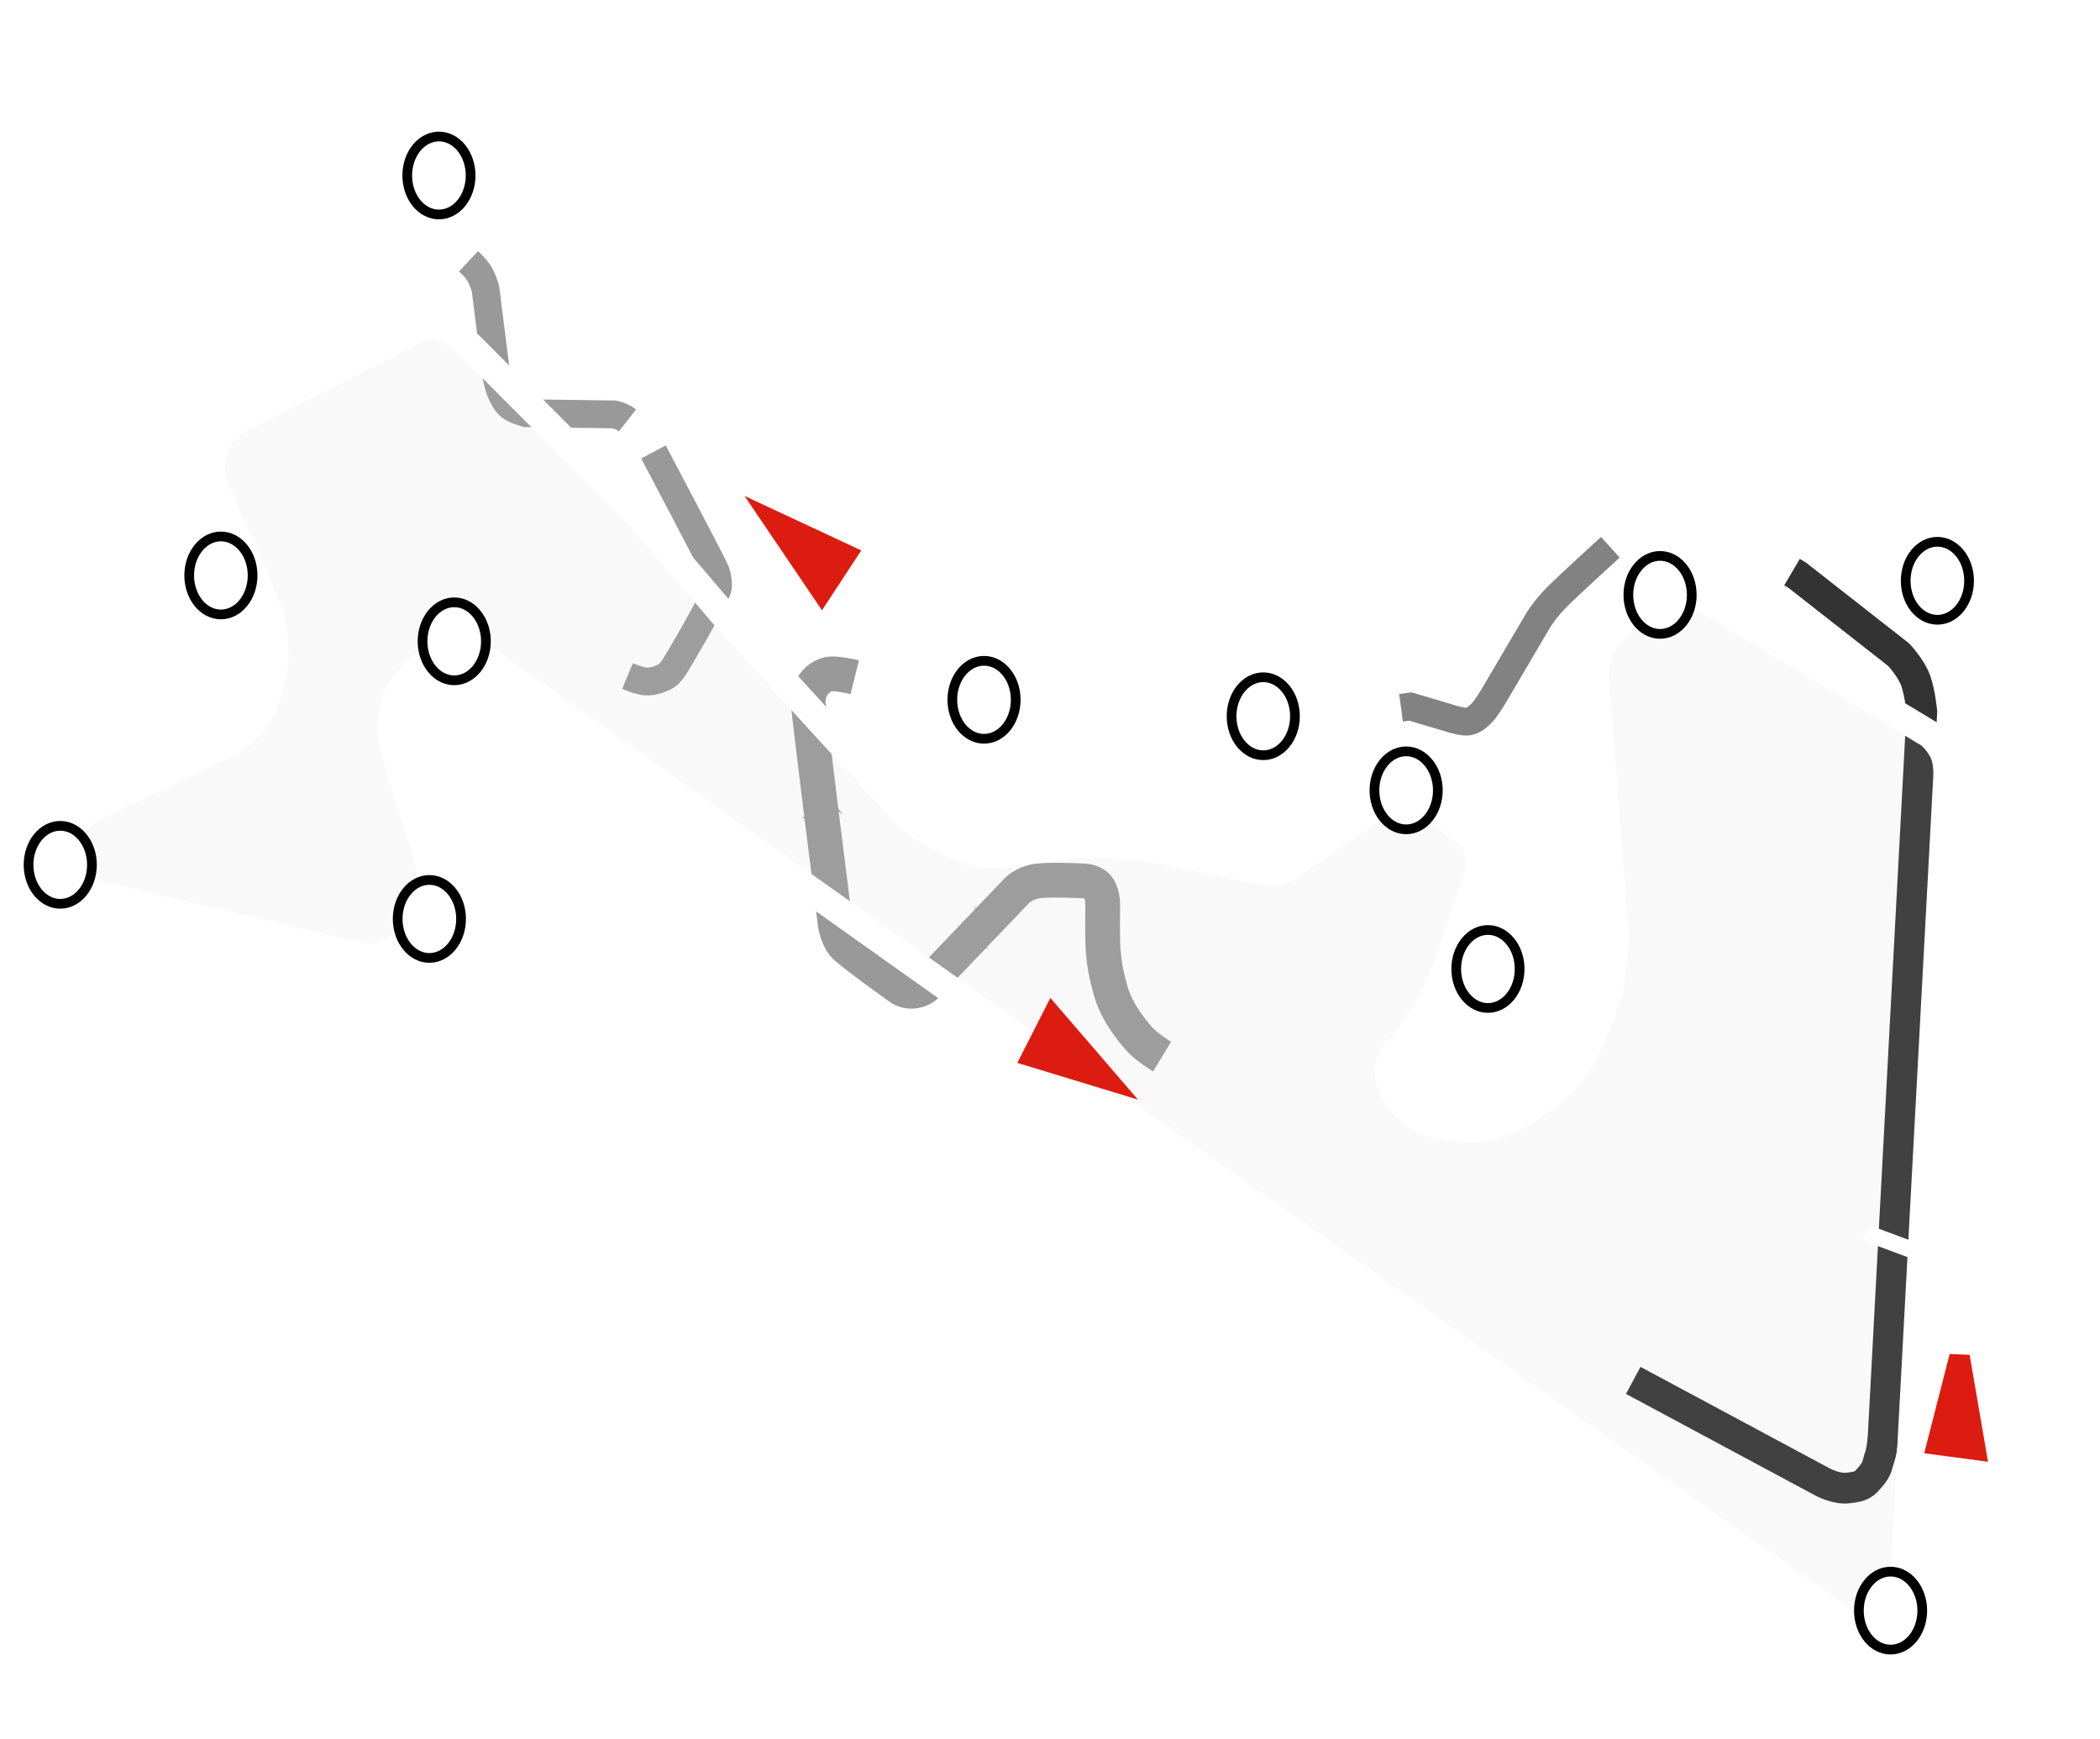 <svg width="302" height="250" viewBox="0 0 302 250" fill="none" xmlns="http://www.w3.org/2000/svg">
<path d="M121.271 117.121L119.073 115.633L118.897 113.311C119.034 113.844 119.251 114.31 119.452 114.735C119.527 114.891 119.794 115.336 120.088 115.747C120.334 116.115 120.847 116.664 120.847 116.664L121.271 117.121Z" fill="#828282"/>
<path d="M115.313 117.342L117.389 118.815V121.123C117.27 120.584 117.107 120.132 116.904 119.708C116.702 119.285 116.459 118.89 116.177 118.466C116.081 118.246 115.623 117.722 115.623 117.722L115.313 117.342Z" fill="#828282"/>
<path d="M143.073 129.658L141.81 131.753L139.901 130.341C139.901 130.341 140.339 130.603 140.688 130.629C141.037 130.656 141.036 130.717 141.358 130.675C141.681 130.633 141.997 130.455 142.184 130.341C142.371 130.227 142.815 129.688 142.815 129.688L143.073 129.658Z" fill="#828282"/>
<path d="M139.076 137.235L140.339 135.139L142.248 136.551C142.248 136.551 141.81 136.29 141.461 136.263C141.112 136.236 141.113 136.175 140.791 136.217C140.468 136.259 140.152 136.438 139.965 136.551C139.778 136.665 139.334 137.204 139.334 137.204L139.076 137.235Z" fill="#828282"/>
<path d="M234.877 198.491L261.937 213.008C261.937 213.008 263.952 214.2 265.876 213.953C267.8 213.706 267.987 213.516 269.012 212.321C270.037 211.126 269.924 210.649 270.325 209.486C270.726 208.324 270.836 206.136 270.836 206.136L276.379 102.368C276.379 102.368 276.144 99.741 275.504 97.901C274.864 96.062 273.024 94.122 273.024 94.122L258.436 82.697L257.707 82.267" stroke="#333333" stroke-width="4.415"/>
<path d="M93.975 64.985C93.975 64.985 102.696 81.503 102.933 82.182C103.17 82.86 103.322 83.845 103.225 84.587C103.129 85.329 97.377 95.478 96.661 96.355C95.944 97.232 95.709 97.265 95.056 97.558C94.403 97.85 93.615 98.032 92.795 97.987C91.975 97.943 90.242 97.214 90.242 97.214" stroke="#999999" stroke-width="4"/>
<path d="M122.919 97.386C122.919 97.386 119.912 96.634 118.928 96.996C117.944 97.358 117.466 97.811 117.002 98.421C116.538 99.031 116.244 99.965 116.208 100.822C116.172 101.679 120.147 133.12 120.147 133.12C120.147 133.12 120.49 134.805 121.241 135.783C121.992 136.762 129.556 142.14 129.556 142.14C129.556 142.14 130.498 142.726 131.671 142.484C132.845 142.242 133.349 141.539 133.349 141.539L146.331 127.966C146.331 127.966 147.134 127.158 148.738 126.764C150.343 126.37 155.959 126.678 155.959 126.678C155.959 126.678 157.16 126.704 157.856 127.537C158.551 128.37 158.585 129.942 158.585 129.942C158.585 129.942 158.493 134.935 158.658 136.814C158.823 138.694 159.029 139.815 159.387 141.195C159.745 142.576 160.019 143.618 160.773 145.061C161.527 146.504 162.963 148.487 164.055 149.614C165.148 150.74 167.119 151.933 167.119 151.933" stroke="#999999" stroke-width="5"/>
<path d="M231.583 78.693C231.583 78.693 225.429 84.283 223.791 85.961C222.153 87.639 221.238 89.139 221.238 89.139L214.82 100.049C214.82 100.049 213.701 101.93 213.069 102.54C212.438 103.15 211.999 103.575 211.173 103.742C210.346 103.91 208.328 103.227 208.328 103.227L202.822 101.589L201.481 101.771" stroke="#828282" stroke-width="4"/>
<path d="M90.242 60.449C89.426 59.808 88.346 59.59 88.346 59.59L75.655 59.418C75.655 59.418 73.945 58.938 73.321 58.387C72.697 57.836 72.32 57.027 72.008 56.325C71.696 55.624 71.424 54.264 71.424 54.264L69.82 41.55C69.82 41.55 69.449 40.098 68.799 39.145C68.472 38.666 67.945 38.099 67.379 37.568" stroke="#999999" stroke-width="4"/>
<g filter="url(#filter0_d_6235_14685)">
<path d="M91.666 61.983C95.237 66.002 104.101 76.426 104.101 76.426C104.101 76.426 130.446 105.578 131.671 106.32C132.896 107.061 135.97 109.054 137.798 109.756C139.626 110.457 139.822 110.641 142.466 110.786C145.11 110.932 150.217 109.764 153.552 109.584C156.888 109.403 157.928 109.157 162.451 109.584C166.973 110.011 180.539 113.02 180.539 113.02C180.539 113.02 181.944 113.444 183.53 113.277C185.116 113.111 186.447 111.903 186.447 111.903L200.232 102.368C200.232 102.368 201.465 101.288 202.566 101.681C203.667 102.074 211.465 108.209 211.465 108.209C211.465 108.209 212.224 108.916 212.632 110.786C213.039 112.657 212.34 114.566 212.34 114.566L208.11 126.936C208.11 126.936 207.17 129.48 206.359 131.059C205.548 132.637 204.172 134.811 203.15 136.299C202.128 137.787 201.376 138.529 200.232 139.993C199.745 141.113 199.604 141.416 199.722 142.57C199.839 143.723 200.515 145.211 201.399 146.349C202.284 147.488 203.494 148.429 204.9 149.098C206.307 149.767 208.001 150.002 209.714 150.129C211.427 150.256 213.413 150.233 215.112 149.785C216.81 149.338 217.972 148.717 219.78 147.552C221.587 146.387 224.106 144.619 225.761 142.57C227.415 140.52 228.564 137.865 229.553 135.526C230.542 133.186 231.315 130.913 231.741 128.654C232.168 126.394 232.179 122.125 232.179 122.125L229.407 85.875C229.407 85.875 229.218 84.31 229.48 83.298C229.743 82.286 229.823 81.613 231.012 79.862C232.201 78.111 236.102 74.821 237.868 73.849C239.635 72.877 239.868 73.051 240.932 72.99C241.995 72.928 244.141 73.505 244.141 73.505L277.546 93.606C277.546 93.606 278.574 94.445 279.37 95.925C280.165 97.406 280.026 99.619 280.026 99.619L273.753 216.444C273.753 216.444 273.492 219.086 273.243 219.88C272.993 220.674 272.593 221.219 272.222 221.77C271.851 222.322 271.308 222.823 269.888 223.059C268.468 223.294 266.897 222.285 266.897 222.285L141.591 133.808L94.633 100.445L70.258 83.126C70.258 83.126 67.659 82.008 66.319 81.924C64.979 81.84 63.66 82.006 62.38 82.611C61.101 83.216 59.838 84.358 58.879 85.532C57.921 86.705 57.125 87.859 56.691 89.483C56.258 91.108 56.324 93.709 56.545 94.981C56.767 96.253 61.651 111.817 61.651 111.817C61.651 111.817 62.146 114.257 62.089 115.425C62.031 116.593 61.845 117.364 61.359 118.689C60.873 120.014 59.955 121.516 59.025 122.555C58.095 123.593 57.341 124.271 55.889 125.046C54.437 125.822 52.607 125.733 52.607 125.733L14.533 116.799C14.533 116.799 13.049 116.309 12.345 115.597C11.641 114.884 10.967 113.768 10.595 112.504C10.223 111.241 10.082 110.262 10.303 108.209C10.524 106.157 12.783 104.43 12.783 104.43L31.455 95.496C31.455 95.496 34.212 94.367 35.393 93.091C36.575 91.815 37.778 89.836 38.384 88.023C38.99 86.209 39.355 84.483 39.478 82.611C39.602 80.739 39.107 77.958 38.895 76.77C38.682 75.582 30.725 57.7 30.725 57.7C30.725 57.7 30.232 55.456 30.361 54.35C30.489 53.243 30.954 52.087 31.455 51.171C31.956 50.255 33.497 48.766 33.497 48.766L59.755 35.365C59.755 35.365 61.724 34.764 62.745 34.936C63.766 35.108 64.761 35.559 65.736 36.225C66.371 36.659 67.205 37.365 67.996 38.145C68.359 38.519 79.809 49.998 79.809 49.998L91.516 61.772L91.666 61.983Z" fill="#C4C4C4" fill-opacity="0.1"/>
<path d="M91.666 61.983C95.237 66.002 104.101 76.426 104.101 76.426C104.101 76.426 130.446 105.578 131.671 106.32C132.896 107.061 135.97 109.054 137.798 109.756C139.626 110.457 139.822 110.641 142.466 110.786C145.11 110.932 150.217 109.764 153.552 109.584C156.888 109.403 157.928 109.157 162.451 109.584C166.973 110.011 180.539 113.02 180.539 113.02C180.539 113.02 181.944 113.444 183.53 113.277C185.116 113.111 186.447 111.903 186.447 111.903L200.232 102.368C200.232 102.368 201.465 101.288 202.566 101.681C203.667 102.074 211.465 108.209 211.465 108.209C211.465 108.209 212.224 108.916 212.632 110.786C213.039 112.657 212.34 114.566 212.34 114.566L208.11 126.936C208.11 126.936 207.17 129.48 206.359 131.059C205.548 132.637 204.172 134.811 203.15 136.299C202.128 137.787 201.376 138.529 200.232 139.993C199.745 141.113 199.604 141.416 199.722 142.57C199.839 143.723 200.515 145.211 201.399 146.349C202.284 147.488 203.494 148.429 204.9 149.098C206.307 149.767 208.001 150.002 209.714 150.129C211.427 150.256 213.413 150.233 215.112 149.785C216.81 149.338 217.972 148.717 219.78 147.552C221.587 146.387 224.106 144.619 225.761 142.57C227.415 140.52 228.564 137.865 229.553 135.526C230.542 133.186 231.315 130.913 231.741 128.654C232.168 126.394 232.179 122.125 232.179 122.125L229.407 85.875C229.407 85.875 229.218 84.31 229.48 83.298C229.743 82.286 229.823 81.613 231.012 79.862C232.201 78.111 236.102 74.821 237.868 73.849C239.635 72.877 239.868 73.051 240.932 72.99C241.995 72.928 244.141 73.505 244.141 73.505L277.546 93.606C277.546 93.606 278.574 94.445 279.37 95.925C280.165 97.406 280.026 99.619 280.026 99.619L273.753 216.444C273.753 216.444 273.492 219.086 273.243 219.88C272.993 220.674 272.593 221.219 272.222 221.77C271.851 222.322 271.308 222.823 269.888 223.059C268.468 223.294 266.897 222.285 266.897 222.285L141.591 133.808L94.633 100.445L70.258 83.126C70.258 83.126 67.659 82.008 66.319 81.924C64.979 81.84 63.66 82.006 62.38 82.611C61.101 83.216 59.838 84.358 58.879 85.532C57.921 86.705 57.125 87.859 56.691 89.483C56.258 91.108 56.324 93.709 56.545 94.981C56.767 96.253 61.651 111.817 61.651 111.817C61.651 111.817 62.146 114.257 62.089 115.425C62.031 116.593 61.845 117.364 61.359 118.689C60.873 120.014 59.955 121.516 59.025 122.555C58.095 123.593 57.341 124.271 55.889 125.046C54.437 125.822 52.607 125.733 52.607 125.733L14.533 116.799C14.533 116.799 13.049 116.309 12.345 115.597C11.641 114.884 10.967 113.768 10.595 112.504C10.223 111.241 10.082 110.262 10.303 108.209C10.524 106.157 12.783 104.43 12.783 104.43L31.455 95.496C31.455 95.496 34.212 94.367 35.393 93.091C36.575 91.815 37.778 89.836 38.384 88.023C38.99 86.209 39.355 84.483 39.478 82.611C39.602 80.739 39.107 77.958 38.895 76.77C38.682 75.582 30.725 57.7 30.725 57.7C30.725 57.7 30.232 55.456 30.361 54.35C30.489 53.243 30.954 52.087 31.455 51.171C31.956 50.255 33.497 48.766 33.497 48.766L59.755 35.365C59.755 35.365 61.724 34.764 62.745 34.936C63.766 35.108 64.761 35.559 65.736 36.225C66.371 36.659 67.205 37.365 67.996 38.145C68.359 38.519 79.809 49.998 79.809 49.998L91.516 61.772L91.666 61.983Z" stroke="white" stroke-width="4"/>
</g>
<path d="M118.188 85.104L121.695 79.759L111.277 74.9L118.188 85.104Z" fill="#DC1C11" stroke="#DC1C11" stroke-width="2.943"/>
<path d="M67.681 25.235C67.681 26.722 67.201 28.148 66.346 29.199C65.492 30.251 64.332 30.841 63.123 30.841C61.914 30.841 60.755 30.251 59.9 29.199C59.045 28.148 58.565 26.722 58.565 25.235C58.565 23.748 59.045 22.322 59.9 21.27C60.755 20.219 61.914 19.628 63.123 19.628C64.332 19.628 65.492 20.219 66.346 21.27C67.201 22.322 67.681 23.748 67.681 25.235Z" fill="white" stroke="black" stroke-width="1.398" stroke-miterlimit="0" stroke-linecap="square" stroke-linejoin="round"/>
<path d="M8.664 129.962C11.182 129.962 13.222 127.452 13.222 124.355C13.222 121.259 11.182 118.749 8.664 118.749C6.147 118.749 4.106 121.259 4.106 124.355C4.106 127.452 6.147 129.962 8.664 129.962Z" fill="white" stroke="black" stroke-width="1.398" stroke-miterlimit="0" stroke-linecap="square" stroke-linejoin="round"/>
<path d="M61.748 137.743C64.266 137.743 66.306 135.233 66.306 132.136C66.306 129.04 64.266 126.53 61.748 126.53C59.231 126.53 57.19 129.04 57.19 132.136C57.19 135.233 59.231 137.743 61.748 137.743Z" fill="white" stroke="black" stroke-width="1.398" stroke-miterlimit="0" stroke-linecap="square" stroke-linejoin="round"/>
<path d="M65.324 97.824C67.841 97.824 69.882 95.314 69.882 92.217C69.882 89.121 67.841 86.611 65.324 86.611C62.806 86.611 60.766 89.121 60.766 92.217C60.766 95.314 62.806 97.824 65.324 97.824Z" fill="white" stroke="black" stroke-width="1.398" stroke-miterlimit="0" stroke-linecap="square" stroke-linejoin="round"/>
<path d="M271.883 237.201C274.4 237.201 276.441 234.691 276.441 231.595C276.441 228.498 274.4 225.988 271.883 225.988C269.365 225.988 267.325 228.498 267.325 231.595C267.325 234.691 269.365 237.201 271.883 237.201Z" fill="white" stroke="black" stroke-width="1.398" stroke-miterlimit="0" stroke-linecap="square" stroke-linejoin="round"/>
<path d="M278.614 89.119C281.132 89.119 283.173 86.609 283.173 83.513C283.173 80.416 281.132 77.906 278.614 77.906C276.097 77.906 274.056 80.416 274.056 83.513C274.056 86.609 276.097 89.119 278.614 89.119Z" fill="white" stroke="black" stroke-width="1.398" stroke-miterlimit="0" stroke-linecap="square" stroke-linejoin="round"/>
<path d="M238.733 91.149C241.25 91.149 243.291 88.639 243.291 85.542C243.291 82.446 241.25 79.936 238.733 79.936C236.216 79.936 234.175 82.446 234.175 85.542C234.175 88.639 236.216 91.149 238.733 91.149Z" fill="white" stroke="black" stroke-width="1.398" stroke-miterlimit="0" stroke-linecap="square" stroke-linejoin="round"/>
<path d="M213.979 144.938C216.497 144.938 218.537 142.428 218.537 139.332C218.537 136.235 216.497 133.725 213.979 133.725C211.462 133.725 209.421 136.235 209.421 139.332C209.421 142.428 211.462 144.938 213.979 144.938Z" fill="white" stroke="black" stroke-width="1.398" stroke-miterlimit="0" stroke-linecap="square" stroke-linejoin="round"/>
<path d="M202.217 119.252C204.735 119.252 206.776 116.742 206.776 113.645C206.776 110.549 204.735 108.039 202.217 108.039C199.7 108.039 197.659 110.549 197.659 113.645C197.659 116.742 199.7 119.252 202.217 119.252Z" fill="white" stroke="black" stroke-width="1.398" stroke-miterlimit="0" stroke-linecap="square" stroke-linejoin="round"/>
<path d="M31.768 88.351C34.285 88.351 36.326 85.841 36.326 82.745C36.326 79.648 34.285 77.138 31.768 77.138C29.25 77.138 27.209 79.648 27.209 82.745C27.209 85.841 29.25 88.351 31.768 88.351Z" fill="white" stroke="black" stroke-width="1.398" stroke-miterlimit="0" stroke-linecap="square" stroke-linejoin="round"/>
<path d="M181.67 108.597C184.187 108.597 186.228 106.087 186.228 102.991C186.228 99.894 184.187 97.384 181.67 97.384C179.153 97.384 177.112 99.894 177.112 102.991C177.112 106.087 179.153 108.597 181.67 108.597Z" fill="white" stroke="black" stroke-width="1.398" stroke-miterlimit="0" stroke-linecap="square" stroke-linejoin="round"/>
<path d="M141.513 106.232C144.03 106.232 146.071 103.722 146.071 100.625C146.071 97.529 144.03 95.019 141.513 95.019C138.995 95.019 136.955 97.529 136.955 100.625C136.955 103.722 138.995 106.232 141.513 106.232Z" fill="white" stroke="black" stroke-width="1.398" stroke-miterlimit="0" stroke-linecap="square" stroke-linejoin="round"/>
<path d="M151.369 146.115L148.406 151.937L159.222 155.231L151.369 146.115Z" fill="#DC1C11" stroke="#DC1C11" stroke-width="2.943"/>
<path d="M281.193 183.321L282.505 181.265L268.994 176.239L267.682 178.295L281.193 183.321Z" fill="white"/>
<path d="M278.557 207.727L284.108 208.469L281.803 195.061L278.557 207.727Z" fill="#DC1C11" stroke="#DC1C11" stroke-width="2.943"/>
<defs>
<filter id="filter0_d_6235_14685" x="-35.802" y="0.906" width="361.837" height="280.188" filterUnits="userSpaceOnUse" color-interpolation-filters="sRGB">
<feFlood flood-opacity="0" result="BackgroundImageFix"/>
<feColorMatrix in="SourceAlpha" type="matrix" values="0 0 0 0 0 0 0 0 0 0 0 0 0 0 0 0 0 0 127 0" result="hardAlpha"/>
<feOffset dy="12"/>
<feGaussianBlur stdDeviation="22"/>
<feColorMatrix type="matrix" values="0 0 0 0 0 0 0 0 0 0 0 0 0 0 0 0 0 0 0.25 0"/>
<feBlend mode="normal" in2="BackgroundImageFix" result="effect1_dropShadow_6235_14685"/>
<feBlend mode="normal" in="SourceGraphic" in2="effect1_dropShadow_6235_14685" result="shape"/>
</filter>
</defs>
</svg>
